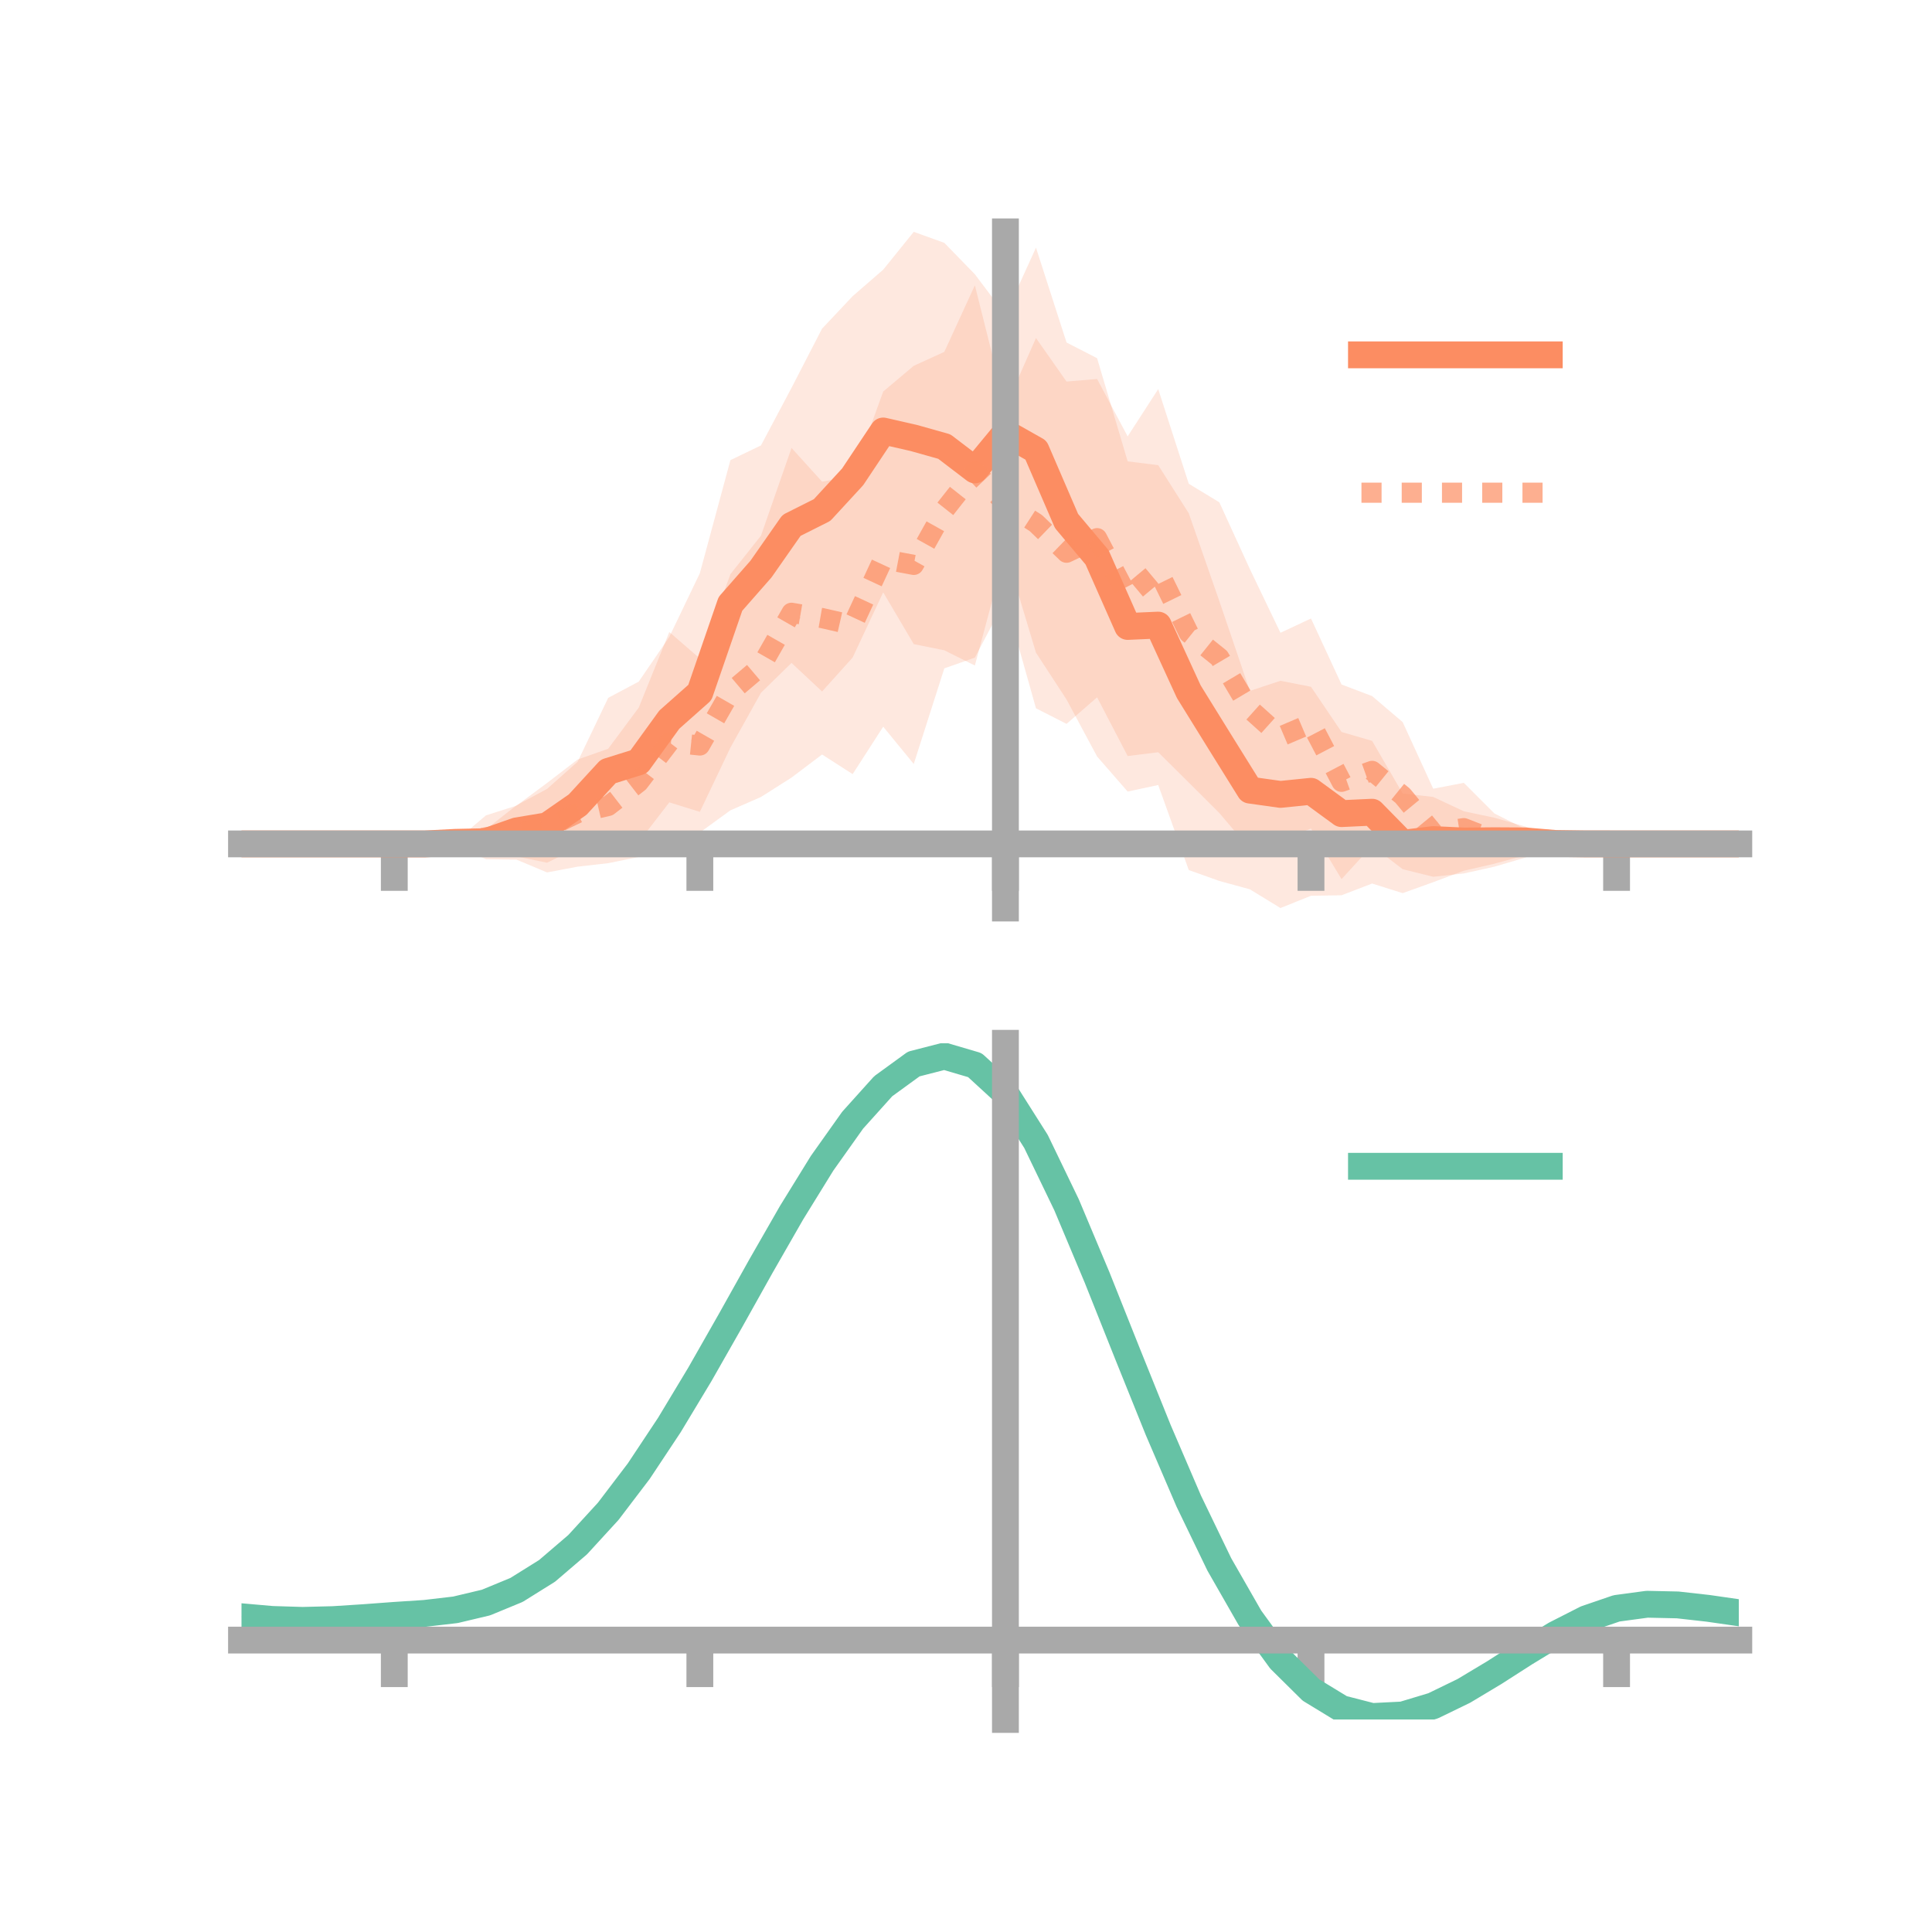 <?xml version="1.0" encoding="utf-8" standalone="no"?>
<!DOCTYPE svg PUBLIC "-//W3C//DTD SVG 1.1//EN"
  "http://www.w3.org/Graphics/SVG/1.1/DTD/svg11.dtd">
<!-- Created with matplotlib (https://matplotlib.org/) -->
<svg height="144pt" version="1.1" viewBox="0 0 144 144" width="144pt" xmlns="http://www.w3.org/2000/svg" xmlns:xlink="http://www.w3.org/1999/xlink">
 <defs>
  <style type="text/css">*{stroke-linecap:butt;stroke-linejoin:round;}</style>
 </defs>
 <g id="figure_1">
  <g id="patch_1">
   <path d="M 0 144 
L 144 144 
L 144 0 
L 0 0 
z
" style="fill:none;"/>
  </g>
  <g id="axes_1">
   <g id="patch_2">
    <path d="M 18 67.68 
L 129.6 67.68 
L 129.6 17.28 
L 18 17.28 
z
" style="fill:none;"/>
   </g>
   <g id="PolyCollection_1">
    <path clip-path="url(#p68536903e1)" d="M 18 62.899 
L 18 62.899 
L 20.278 62.899 
L 22.555 62.899 
L 24.833 62.899 
L 27.11 62.899 
L 29.388 62.899 
L 31.665 62.886 
L 33.943 61.986 
L 36.22 61.813 
L 38.498 60.025 
L 40.776 58.8 
L 43.053 56.777 
L 45.331 52.015 
L 47.608 50.804 
L 49.886 47.473 
L 52.163 42.722 
L 54.441 34.296 
L 56.718 33.199 
L 58.996 28.907 
L 61.273 24.493 
L 63.551 22.076 
L 65.829 20.1 
L 68.106 17.28 
L 70.384 18.101 
L 72.661 20.442 
L 74.939 23.466 
L 77.216 18.459 
L 79.494 25.529 
L 81.771 26.697 
L 84.049 34.386 
L 86.327 34.672 
L 88.604 38.258 
L 90.882 44.801 
L 93.159 51.496 
L 95.437 50.741 
L 97.714 51.19 
L 99.992 54.558 
L 102.269 55.22 
L 104.547 59.143 
L 106.824 59.4 
L 109.102 60.467 
L 111.38 60.948 
L 113.657 61.597 
L 115.935 62.301 
L 118.212 62.893 
L 120.49 62.899 
L 122.767 62.899 
L 125.045 62.899 
L 127.322 62.899 
L 129.6 62.899 
L 129.6 62.899 
L 129.6 62.899 
L 127.322 62.899 
L 125.045 62.899 
L 122.767 62.899 
L 120.49 62.899 
L 118.212 62.903 
L 115.935 63.431 
L 113.657 63.753 
L 111.38 64.376 
L 109.102 64.9 
L 106.824 65.752 
L 104.547 66.57 
L 102.269 65.853 
L 99.992 66.728 
L 97.714 66.766 
L 95.437 67.68 
L 93.159 66.285 
L 90.882 65.661 
L 88.604 64.849 
L 86.327 58.511 
L 84.049 58.998 
L 81.771 56.386 
L 79.494 52.138 
L 77.216 48.646 
L 74.939 41.069 
L 72.661 49.605 
L 70.384 48.469 
L 68.106 48.008 
L 65.829 44.148 
L 63.551 49.009 
L 61.273 51.539 
L 58.996 49.41 
L 56.718 51.636 
L 54.441 55.723 
L 52.163 60.511 
L 49.886 59.804 
L 47.608 62.762 
L 45.331 62.976 
L 43.053 63.169 
L 40.776 64.301 
L 38.498 63.834 
L 36.22 63.654 
L 33.943 63.579 
L 31.665 62.915 
L 29.388 62.899 
L 27.11 62.899 
L 24.833 62.899 
L 22.555 62.899 
L 20.278 62.899 
L 18 62.899 
z
" style="fill:#fc8d62;fill-opacity:0.2;"/>
   </g>
   <g id="PolyCollection_2">
    <path clip-path="url(#p68536903e1)" d="M 18 62.899 
L 18 62.899 
L 20.278 62.899 
L 22.555 62.899 
L 24.833 62.899 
L 27.11 62.899 
L 29.388 62.899 
L 31.665 62.844 
L 33.943 62.705 
L 36.22 60.773 
L 38.498 60.048 
L 40.776 58.357 
L 43.053 56.61 
L 45.331 55.807 
L 47.608 52.742 
L 49.886 47.107 
L 52.163 49.08 
L 54.441 42.795 
L 56.718 39.927 
L 58.996 33.388 
L 61.273 35.901 
L 63.551 35.478 
L 65.829 29.184 
L 68.106 27.265 
L 70.384 26.227 
L 72.661 21.264 
L 74.939 30.352 
L 77.216 25.195 
L 79.494 28.44 
L 81.771 28.247 
L 84.049 32.526 
L 86.327 29.003 
L 88.604 36.056 
L 90.882 37.439 
L 93.159 42.418 
L 95.437 47.163 
L 97.714 46.099 
L 99.992 51.019 
L 102.269 51.882 
L 104.547 53.821 
L 106.824 58.787 
L 109.102 58.348 
L 111.38 60.627 
L 113.657 61.776 
L 115.935 62.763 
L 118.212 62.857 
L 120.49 62.899 
L 122.767 62.899 
L 125.045 62.899 
L 127.322 62.899 
L 129.6 62.899 
L 129.6 62.899 
L 129.6 62.899 
L 127.322 62.899 
L 125.045 62.899 
L 122.767 62.899 
L 120.49 62.899 
L 118.212 62.974 
L 115.935 63.116 
L 113.657 63.93 
L 111.38 64.599 
L 109.102 65.103 
L 106.824 65.349 
L 104.547 64.786 
L 102.269 63.032 
L 99.992 65.526 
L 97.714 61.756 
L 95.437 62.637 
L 93.159 63.29 
L 90.882 60.594 
L 88.604 58.325 
L 86.327 56.068 
L 84.049 56.35 
L 81.771 51.975 
L 79.494 53.953 
L 77.216 52.793 
L 74.939 44.698 
L 72.661 49.014 
L 70.384 49.816 
L 68.106 56.943 
L 65.829 54.164 
L 63.551 57.699 
L 61.273 56.236 
L 58.996 57.956 
L 56.718 59.402 
L 54.441 60.398 
L 52.163 62.05 
L 49.886 63.545 
L 47.608 63.874 
L 45.331 64.337 
L 43.053 64.596 
L 40.776 65.026 
L 38.498 64.073 
L 36.22 64.038 
L 33.943 63.026 
L 31.665 62.934 
L 29.388 62.899 
L 27.11 62.899 
L 24.833 62.899 
L 22.555 62.899 
L 20.278 62.899 
L 18 62.899 
z
" style="fill:#fc8d62;fill-opacity:0.2;"/>
   </g>
   <g id="matplotlib.axis_1">
    <g id="xtick_1">
     <g id="line2d_1">
      <defs>
       <path d="M 0 0 
L 0 3.5 
" id="m7dba9144b8" style="stroke:#a9a9a9;stroke-width:2;"/>
      </defs>
      <g>
       <use style="fill:#a9a9a9;stroke:#a9a9a9;stroke-width:2;" x="29.388" xlink:href="#m7dba9144b8" y="62.899"/>
      </g>
     </g>
    </g>
    <g id="xtick_2">
     <g id="line2d_2">
      <g>
       <use style="fill:#a9a9a9;stroke:#a9a9a9;stroke-width:2;" x="52.163" xlink:href="#m7dba9144b8" y="62.899"/>
      </g>
     </g>
    </g>
    <g id="xtick_3">
     <g id="line2d_3">
      <g>
       <use style="fill:#a9a9a9;stroke:#a9a9a9;stroke-width:2;" x="74.939" xlink:href="#m7dba9144b8" y="62.899"/>
      </g>
     </g>
    </g>
    <g id="xtick_4">
     <g id="line2d_4">
      <g>
       <use style="fill:#a9a9a9;stroke:#a9a9a9;stroke-width:2;" x="97.714" xlink:href="#m7dba9144b8" y="62.899"/>
      </g>
     </g>
    </g>
    <g id="xtick_5">
     <g id="line2d_5">
      <g>
       <use style="fill:#a9a9a9;stroke:#a9a9a9;stroke-width:2;" x="120.49" xlink:href="#m7dba9144b8" y="62.899"/>
      </g>
     </g>
    </g>
   </g>
   <g id="matplotlib.axis_2"/>
   <g id="line2d_6">
    <path clip-path="url(#p68536903e1)" d="M 18 62.899 
L 20.278 62.899 
L 22.555 62.899 
L 24.833 62.899 
L 27.11 62.899 
L 29.388 62.899 
L 31.665 62.901 
L 33.943 62.783 
L 36.22 62.733 
L 38.498 61.93 
L 40.776 61.551 
L 43.053 59.973 
L 45.331 57.495 
L 47.608 56.783 
L 49.886 53.638 
L 52.163 51.617 
L 54.441 45.01 
L 56.718 42.417 
L 58.996 39.159 
L 61.273 38.016 
L 63.551 35.542 
L 65.829 32.124 
L 68.106 32.644 
L 70.384 33.285 
L 72.661 35.023 
L 74.939 32.267 
L 77.216 33.553 
L 79.494 38.834 
L 81.771 41.542 
L 84.049 46.692 
L 86.327 46.591 
L 88.604 51.553 
L 90.882 55.231 
L 93.159 58.89 
L 95.437 59.21 
L 97.714 58.978 
L 99.992 60.643 
L 102.269 60.537 
L 104.547 62.857 
L 106.824 62.576 
L 109.102 62.683 
L 111.38 62.662 
L 113.657 62.675 
L 115.935 62.866 
L 118.212 62.898 
L 120.49 62.899 
L 122.767 62.899 
L 125.045 62.899 
L 127.322 62.899 
L 129.6 62.899 
" style="fill:none;stroke:#fc8d62;stroke-linecap:square;stroke-width:2;"/>
   </g>
   <g id="line2d_7">
    <path clip-path="url(#p68536903e1)" d="M 18 62.899 
L 20.278 62.899 
L 22.555 62.899 
L 24.833 62.899 
L 27.11 62.899 
L 29.388 62.899 
L 31.665 62.889 
L 33.943 62.866 
L 36.22 62.406 
L 38.498 62.06 
L 40.776 61.691 
L 43.053 60.603 
L 45.331 60.072 
L 47.608 58.308 
L 49.886 55.326 
L 52.163 55.565 
L 54.441 51.597 
L 56.718 49.665 
L 58.996 45.672 
L 61.273 46.069 
L 63.551 46.588 
L 65.829 41.674 
L 68.106 42.104 
L 70.384 38.022 
L 72.661 35.139 
L 74.939 37.525 
L 77.216 38.994 
L 79.494 41.197 
L 81.771 40.111 
L 84.049 44.438 
L 86.327 42.535 
L 88.604 47.19 
L 90.882 49.017 
L 93.159 52.854 
L 95.437 54.9 
L 97.714 53.928 
L 99.992 58.272 
L 102.269 57.457 
L 104.547 59.304 
L 106.824 62.068 
L 109.102 61.725 
L 111.38 62.613 
L 113.657 62.853 
L 115.935 62.939 
L 118.212 62.915 
L 120.49 62.899 
L 122.767 62.899 
L 125.045 62.899 
L 127.322 62.899 
L 129.6 62.899 
" style="fill:none;stroke:#fc8d62;stroke-dasharray:1.5,1.5;stroke-dashoffset:0;stroke-opacity:0.7;stroke-width:1.5;"/>
   </g>
   <g id="patch_3">
    <path d="M 74.939 67.68 
L 74.939 17.28 
" style="fill:none;stroke:#a9a9a9;stroke-linecap:square;stroke-linejoin:miter;stroke-width:2;"/>
   </g>
   <g id="patch_4">
    <path d="M 129.6 67.68 
L 129.6 17.28 
" style="fill:none;"/>
   </g>
   <g id="patch_5">
    <path d="M 18 62.899 
L 129.6 62.899 
" style="fill:none;stroke:#a9a9a9;stroke-linecap:square;stroke-linejoin:miter;stroke-width:2;"/>
   </g>
   <g id="patch_6">
    <path d="M 18 17.28 
L 129.6 17.28 
" style="fill:none;"/>
   </g>
   <g id="legend_1">
    <g id="line2d_8">
     <path d="M 101.475 26.449 
L 115.475 26.449 
" style="fill:none;stroke:#fc8d62;stroke-linecap:square;stroke-width:2;"/>
    </g>
    <g id="line2d_9"/>
    <g id="text_1">
     <!--   -->
     <g transform="translate(121.075 28.899)scale(0.07 -0.07)">
      <defs>
       <path id="DejaVuSans-32"/>
      </defs>
      <use xlink:href="#DejaVuSans-32"/>
     </g>
    </g>
    <g id="line2d_10">
     <path d="M 101.475 36.724 
L 115.475 36.724 
" style="fill:none;stroke:#fc8d62;stroke-dasharray:1.5,1.5;stroke-dashoffset:0;stroke-opacity:0.7;stroke-width:1.5;"/>
    </g>
    <g id="line2d_11"/>
    <g id="text_2">
     <!--   -->
     <g transform="translate(121.075 39.174)scale(0.07 -0.07)">
      <use xlink:href="#DejaVuSans-32"/>
     </g>
    </g>
   </g>
  </g>
  <g id="axes_2">
   <g id="patch_7">
    <path d="M 18 128.16 
L 129.6 128.16 
L 129.6 77.76 
L 18 77.76 
z
" style="fill:none;"/>
   </g>
   <g id="PolyCollection_3">
    <path clip-path="url(#pc55872994d)" d="M 18 120.542 
L 18 120.463 
L 20.278 120.673 
L 22.555 120.744 
L 24.833 120.68 
L 27.11 120.524 
L 29.388 120.347 
L 31.665 120.193 
L 33.943 119.921 
L 36.22 119.373 
L 38.498 118.422 
L 40.776 116.977 
L 43.053 114.988 
L 45.331 112.446 
L 47.608 109.381 
L 49.886 105.863 
L 52.163 101.991 
L 54.441 97.895 
L 56.718 93.728 
L 58.996 89.666 
L 61.273 85.898 
L 63.551 82.622 
L 65.829 80.041 
L 68.106 78.355 
L 70.384 77.76 
L 72.661 78.442 
L 74.939 80.567 
L 77.216 84.216 
L 79.494 89.009 
L 81.771 94.51 
L 84.049 100.311 
L 86.327 106.055 
L 88.604 111.442 
L 90.882 116.238 
L 93.159 120.275 
L 95.437 123.451 
L 97.714 125.727 
L 99.992 127.126 
L 102.269 127.718 
L 104.547 127.611 
L 106.824 126.938 
L 109.102 125.852 
L 111.38 124.511 
L 113.657 123.079 
L 115.935 121.714 
L 118.212 120.57 
L 120.49 119.795 
L 122.767 119.491 
L 125.045 119.547 
L 127.322 119.812 
L 129.6 120.152 
L 129.6 120.257 
L 129.6 120.257 
L 127.322 119.942 
L 125.045 119.696 
L 122.767 119.65 
L 120.49 119.96 
L 118.212 120.746 
L 115.935 121.921 
L 113.657 123.334 
L 111.38 124.82 
L 109.102 126.211 
L 106.824 127.338 
L 104.547 128.037 
L 102.269 128.16 
L 99.992 127.581 
L 97.714 126.205 
L 95.437 123.978 
L 93.159 120.888 
L 90.882 116.973 
L 88.604 112.329 
L 86.327 107.113 
L 84.049 101.548 
L 81.771 95.923 
L 79.494 90.585 
L 77.216 85.932 
L 74.939 82.391 
L 72.661 80.334 
L 70.384 79.678 
L 68.106 80.255 
L 65.829 81.882 
L 63.551 84.365 
L 61.273 87.51 
L 58.996 91.119 
L 56.718 95.003 
L 54.441 98.981 
L 52.163 102.887 
L 49.886 106.576 
L 47.608 109.927 
L 45.331 112.849 
L 43.053 115.279 
L 40.776 117.19 
L 38.498 118.588 
L 36.22 119.516 
L 33.943 120.051 
L 31.665 120.312 
L 29.388 120.455 
L 27.11 120.615 
L 24.833 120.752 
L 22.555 120.802 
L 20.278 120.733 
L 18 120.542 
z
" style="fill:#66c2a5;fill-opacity:0.2;"/>
   </g>
   <g id="matplotlib.axis_3">
    <g id="xtick_6">
     <g id="line2d_12">
      <g>
       <use style="fill:#a9a9a9;stroke:#a9a9a9;stroke-width:2;" x="29.388" xlink:href="#m7dba9144b8" y="122.243"/>
      </g>
     </g>
    </g>
    <g id="xtick_7">
     <g id="line2d_13">
      <g>
       <use style="fill:#a9a9a9;stroke:#a9a9a9;stroke-width:2;" x="52.163" xlink:href="#m7dba9144b8" y="122.243"/>
      </g>
     </g>
    </g>
    <g id="xtick_8">
     <g id="line2d_14">
      <g>
       <use style="fill:#a9a9a9;stroke:#a9a9a9;stroke-width:2;" x="74.939" xlink:href="#m7dba9144b8" y="122.243"/>
      </g>
     </g>
    </g>
    <g id="xtick_9">
     <g id="line2d_15">
      <g>
       <use style="fill:#a9a9a9;stroke:#a9a9a9;stroke-width:2;" x="97.714" xlink:href="#m7dba9144b8" y="122.243"/>
      </g>
     </g>
    </g>
    <g id="xtick_10">
     <g id="line2d_16">
      <g>
       <use style="fill:#a9a9a9;stroke:#a9a9a9;stroke-width:2;" x="120.49" xlink:href="#m7dba9144b8" y="122.243"/>
      </g>
     </g>
    </g>
   </g>
   <g id="matplotlib.axis_4"/>
   <g id="line2d_17">
    <path clip-path="url(#pc55872994d)" d="M 18 120.503 
L 20.278 120.703 
L 22.555 120.773 
L 24.833 120.716 
L 27.11 120.57 
L 29.388 120.401 
L 31.665 120.252 
L 33.943 119.986 
L 36.22 119.445 
L 38.498 118.505 
L 40.776 117.083 
L 43.053 115.133 
L 45.331 112.647 
L 47.608 109.654 
L 49.886 106.22 
L 52.163 102.439 
L 54.441 98.438 
L 56.718 94.366 
L 58.996 90.393 
L 61.273 86.704 
L 63.551 83.494 
L 65.829 80.961 
L 68.106 79.305 
L 70.384 78.719 
L 72.661 79.388 
L 74.939 81.479 
L 77.216 85.074 
L 79.494 89.797 
L 81.771 95.217 
L 84.049 100.93 
L 86.327 106.584 
L 88.604 111.885 
L 90.882 116.605 
L 93.159 120.581 
L 95.437 123.714 
L 97.714 125.966 
L 99.992 127.354 
L 102.269 127.939 
L 104.547 127.824 
L 106.824 127.138 
L 109.102 126.031 
L 111.38 124.666 
L 113.657 123.206 
L 115.935 121.818 
L 118.212 120.658 
L 120.49 119.878 
L 122.767 119.571 
L 125.045 119.621 
L 127.322 119.877 
L 129.6 120.205 
" style="fill:none;stroke:#66c2a5;stroke-linecap:square;stroke-width:2;"/>
   </g>
   <g id="patch_8">
    <path d="M 74.939 128.16 
L 74.939 77.76 
" style="fill:none;stroke:#a9a9a9;stroke-linecap:square;stroke-linejoin:miter;stroke-width:2;"/>
   </g>
   <g id="patch_9">
    <path d="M 129.6 128.16 
L 129.6 77.76 
" style="fill:none;"/>
   </g>
   <g id="patch_10">
    <path d="M 18 122.243 
L 129.6 122.243 
" style="fill:none;stroke:#a9a9a9;stroke-linecap:square;stroke-linejoin:miter;stroke-width:2;"/>
   </g>
   <g id="patch_11">
    <path d="M 18 77.76 
L 129.6 77.76 
" style="fill:none;"/>
   </g>
   <g id="legend_2">
    <g id="line2d_18">
     <path d="M 101.475 86.929 
L 115.475 86.929 
" style="fill:none;stroke:#66c2a5;stroke-linecap:square;stroke-width:2;"/>
    </g>
    <g id="line2d_19"/>
    <g id="text_3">
     <!--   -->
     <g transform="translate(121.075 89.379)scale(0.07 -0.07)">
      <use xlink:href="#DejaVuSans-32"/>
     </g>
    </g>
   </g>
  </g>
 </g>
 <defs>
  <clipPath id="p68536903e1">
   <rect height="50.4" width="111.6" x="18" y="17.28"/>
  </clipPath>
  <clipPath id="pc55872994d">
   <rect height="50.4" width="111.6" x="18" y="77.76"/>
  </clipPath>
 </defs>
</svg>
